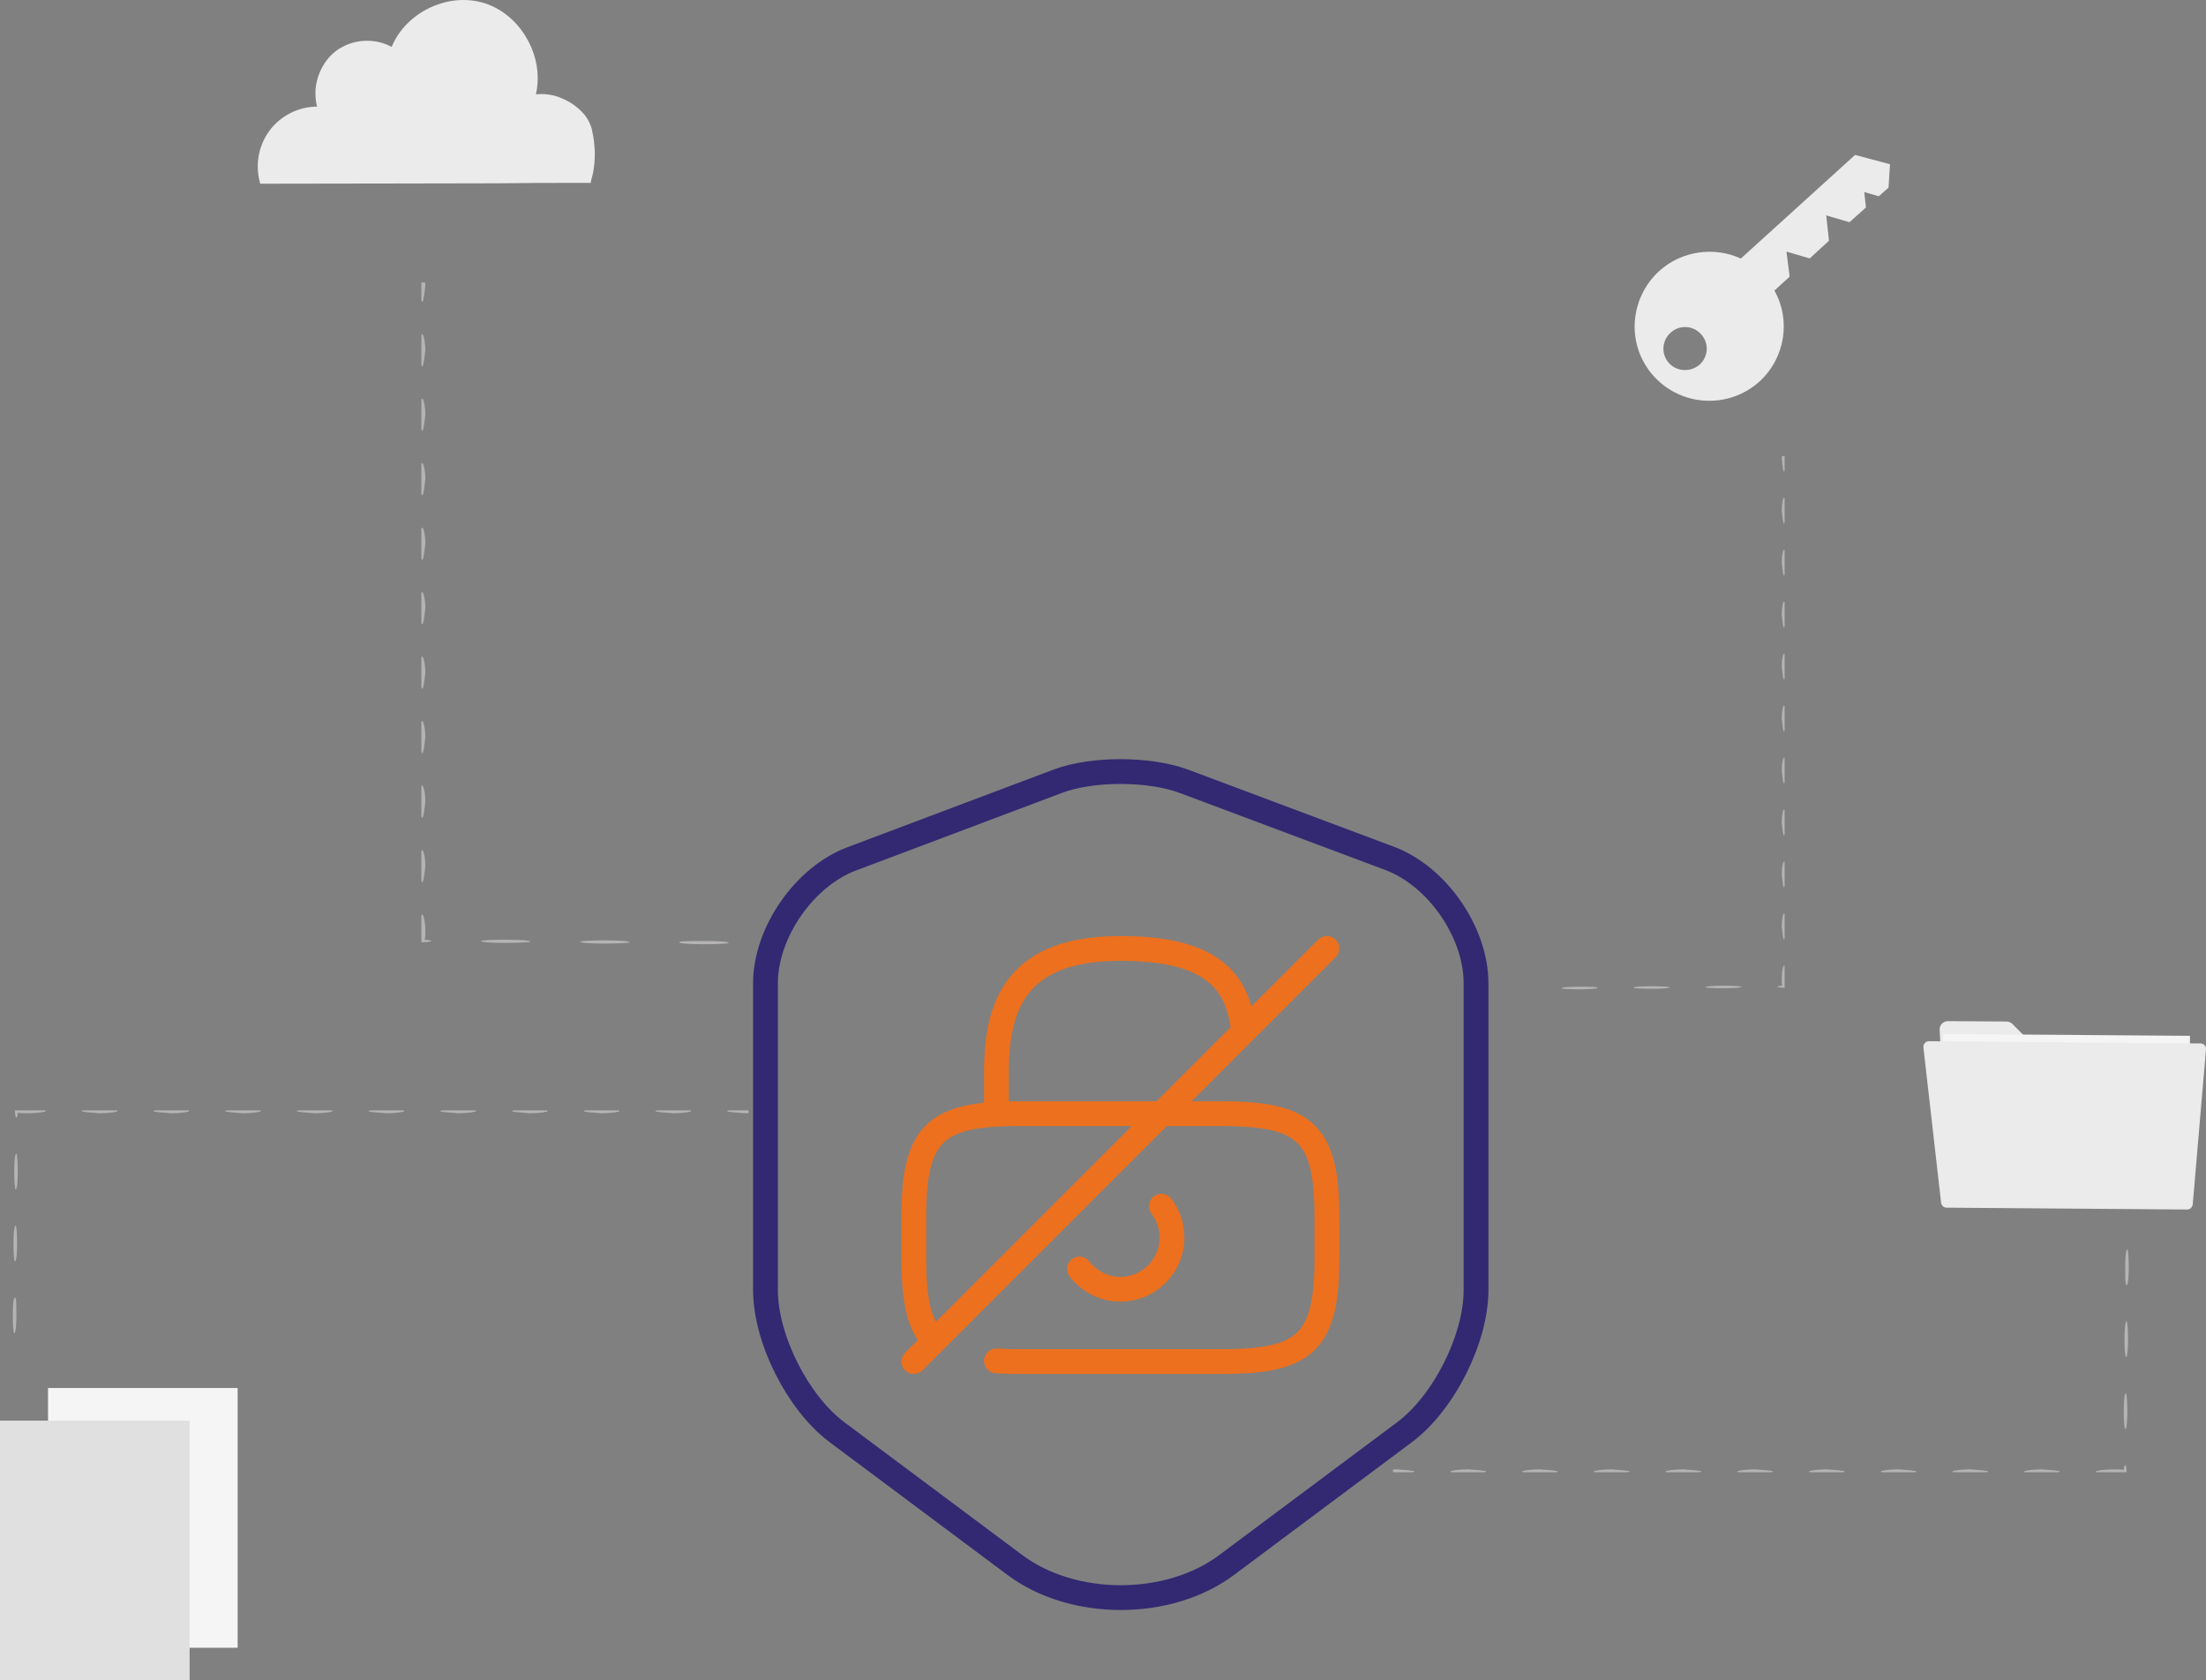 <svg width="445" height="339" viewBox="0 0 445 339" fill="none" xmlns="http://www.w3.org/2000/svg">
<rect x="0" y="0" width="445" height="339" fill="#808080" stroke="none"/>
<path d="M217.75 256.001C219.667 258.459 222.667 260.084 226 260.084C231.75 260.084 236.417 255.417 236.417 249.667C236.417 247.292 235.625 245.084 234.292 243.334" stroke="#ED701E" stroke-width="5" stroke-linecap="round" stroke-linejoin="round"/>
<path d="M187.751 269.666C185.209 266.499 184.334 261.458 184.334 253.833V245.499C184.334 228.833 188.501 224.666 205.167 224.666H246.834C248.334 224.666 249.709 224.708 251.001 224.791C264.209 225.541 267.667 230.333 267.667 245.499V253.833C267.667 270.499 263.501 274.666 246.834 274.666H205.167C203.667 274.666 202.292 274.624 201.001 274.541" stroke="#ED701E" stroke-width="5" stroke-linecap="round" stroke-linejoin="round"/>
<path d="M201 224.667V216.334C201 202.542 205.167 191.334 226 191.334C243.292 191.334 249.083 197.084 250.583 206.167" stroke="#ED701E" stroke-width="5" stroke-linecap="round" stroke-linejoin="round"/>
<path d="M267.667 191.334L184.334 274.667" stroke="#ED701E" stroke-width="5" stroke-linecap="round" stroke-linejoin="round"/>
<path d="M213.416 157.584L171.833 173.251C162.249 176.834 154.416 188.167 154.416 198.334V260.251C154.416 270.084 160.916 283.001 168.833 288.917L204.666 315.667C216.416 324.501 235.749 324.501 247.499 315.667L283.333 288.917C291.249 283.001 297.749 270.084 297.749 260.251V198.334C297.749 188.084 289.916 176.751 280.333 173.167L238.749 157.584C231.666 155.001 220.333 155.001 213.416 157.584Z" stroke="#322972" stroke-width="5" stroke-linecap="round" stroke-linejoin="round"/>
<g clip-path="url(#clip0_5220_158516)">
<path d="M334.703 54.672C328.566 60.288 328.027 69.794 333.643 75.93C339.259 82.067 348.711 82.522 354.902 76.99C360.137 72.191 361.285 64.554 357.94 58.62L361.008 55.812L360.368 50.753L365.061 52.132L368.946 48.56L368.39 43.447L373.083 44.825L376.404 41.855L376.065 38.743L378.992 39.594L380.961 37.85L381.258 33.139L374.215 31.252L351.164 52.16C345.905 49.718 339.29 50.529 334.703 54.672ZM336.681 73.26C335.046 71.459 335.2 68.743 337.001 67.108C338.802 65.472 341.518 65.626 343.154 67.427C344.79 69.229 344.635 71.945 342.834 73.58C340.979 75.132 338.263 74.978 336.681 73.26Z" fill="#EBEBEB"/>
</g>
<g clip-path="url(#clip1_5220_158516)">
<path d="M391.269 207.799L392.681 233.357C392.755 234.256 393.498 235.006 394.39 235.006L440.02 235.306C440.986 235.306 441.729 234.556 441.729 233.582L441.878 213.72C441.878 212.746 441.135 211.996 440.168 211.996H412.003C411.557 211.996 411.111 211.846 410.814 211.471L405.983 206.6C405.686 206.3 405.24 206.075 404.794 206.075L392.978 206C391.938 206 391.194 206.824 391.269 207.799Z" fill="#EBEBEB"/>
<path d="M441.766 208.958L391.975 208.59L391.756 238.645L441.548 239.013L441.766 208.958Z" fill="#F5F5F5"/>
<path d="M387.999 211.321L391.566 242.65C391.641 243.175 392.087 243.625 392.681 243.625L441.209 244C441.804 244 442.25 243.55 442.324 242.95L444.999 211.696C445.074 211.021 444.553 210.497 443.885 210.497L389.114 210.047C388.445 210.047 387.925 210.646 387.999 211.321Z" fill="#EBEBEB"/>
</g>
<g clip-path="url(#clip2_5220_158516)">
<path d="M359.853 95.145C359.999 95.145 360.289 93.992 360.289 92.524C360.289 91.056 360.144 89.902 359.853 89.902C359.708 89.902 359.418 91.056 359.418 92.524C359.563 93.992 359.708 95.145 359.853 95.145Z" fill="#B6B3B3"/>
<path d="M359.853 105.631C359.999 105.631 360.289 104.478 360.289 103.01C360.289 101.542 360.144 100.389 359.853 100.389C359.708 100.389 359.418 101.542 359.418 103.01C359.563 104.478 359.708 105.631 359.853 105.631Z" fill="#B6B3B3"/>
<path d="M359.853 116.116C359.999 116.116 360.289 114.962 360.289 113.494C360.289 112.026 360.144 110.873 359.853 110.873C359.708 110.873 359.418 112.026 359.418 113.494C359.563 114.962 359.708 116.116 359.853 116.116Z" fill="#B6B3B3"/>
<path d="M359.853 126.602C359.999 126.602 360.289 125.449 360.289 123.981C360.289 122.513 360.144 121.359 359.853 121.359C359.708 121.359 359.418 122.513 359.418 123.981C359.563 125.449 359.708 126.602 359.853 126.602Z" fill="#B6B3B3"/>
<path d="M359.853 137.086C359.999 137.086 360.289 135.933 360.289 134.465C360.289 132.997 360.144 131.844 359.853 131.844C359.708 131.844 359.418 132.997 359.418 134.465C359.563 135.933 359.708 137.086 359.853 137.086Z" fill="#B6B3B3"/>
<path d="M359.853 147.573C359.999 147.573 360.289 146.419 360.289 144.951C360.289 143.483 360.144 142.33 359.853 142.33C359.708 142.33 359.418 143.483 359.418 144.951C359.563 146.419 359.708 147.573 359.853 147.573Z" fill="#B6B3B3"/>
<path d="M359.853 158.057C359.999 158.057 360.289 156.904 360.289 155.436C360.289 153.968 360.144 152.814 359.853 152.814C359.708 152.814 359.418 153.968 359.418 155.436C359.563 156.904 359.708 158.057 359.853 158.057Z" fill="#B6B3B3"/>
<path d="M359.853 168.543C359.999 168.543 360.289 167.39 360.289 165.922C360.289 164.454 360.144 163.301 359.853 163.301C359.708 163.301 359.418 164.454 359.418 165.922C359.563 167.39 359.708 168.543 359.853 168.543Z" fill="#B6B3B3"/>
<path d="M359.853 179.028C359.999 179.028 360.289 177.874 360.289 176.407C360.289 174.939 360.144 173.785 359.853 173.785C359.708 173.785 359.418 174.939 359.418 176.407C359.563 177.874 359.708 179.028 359.853 179.028Z" fill="#B6B3B3"/>
<path d="M359.853 189.514C359.999 189.514 360.289 188.361 360.289 186.893C360.289 185.425 360.144 184.271 359.853 184.271C359.708 184.271 359.418 185.425 359.418 186.893C359.563 188.361 359.708 189.514 359.853 189.514Z" fill="#B6B3B3"/>
<path d="M358.549 199.055C358.549 199.16 359.129 199.265 359.855 199.265H360.146V199.055C360.146 198.635 360.291 198.006 360.291 197.377C360.291 195.909 360.146 194.756 359.855 194.756C359.71 194.756 359.42 195.909 359.42 197.377C359.42 198.006 359.42 198.531 359.565 199.055L359.855 198.845C359.129 198.845 358.549 198.95 358.549 199.055Z" fill="#B6B3B3"/>
<path d="M344.033 199.16C344.033 199.265 345.63 199.37 347.662 199.37C349.694 199.37 351.291 199.265 351.291 199.055C351.291 198.951 349.694 198.846 347.662 198.846C345.63 198.846 344.033 198.951 344.033 199.16Z" fill="#B6B3B3"/>
<path d="M329.516 199.266C329.516 199.371 331.112 199.475 333.145 199.475C335.177 199.475 336.774 199.371 336.774 199.161C336.774 199.056 335.177 198.951 333.145 198.951C331.112 198.951 329.516 199.056 329.516 199.266Z" fill="#B6B3B3"/>
<path d="M315 199.369C315 199.474 316.597 199.579 318.629 199.579C320.661 199.579 322.258 199.474 322.258 199.264C322.258 199.055 320.661 199.055 318.629 199.055C316.597 199.055 315 199.16 315 199.369Z" fill="#B6B3B3"/>
</g>
<g clip-path="url(#clip3_5220_158516)">
<path d="M85.201 60.903C85.001 60.903 84.601 59.472 84.601 57.651C84.601 55.83 84.801 54.398 85.201 54.398C85.401 54.398 85.801 55.83 85.801 57.651C85.601 59.472 85.401 60.903 85.201 60.903Z" fill="#B6B3B3"/>
<path d="M85.201 73.913C85.001 73.913 84.601 72.482 84.601 70.661C84.601 68.839 84.801 67.408 85.201 67.408C85.401 67.408 85.801 68.839 85.801 70.661C85.601 72.482 85.401 73.913 85.201 73.913Z" fill="#B6B3B3"/>
<path d="M85.201 86.923C85.001 86.923 84.601 85.492 84.601 83.67C84.601 81.849 84.801 80.418 85.201 80.418C85.401 80.418 85.801 81.849 85.801 83.67C85.601 85.492 85.401 86.923 85.201 86.923Z" fill="#B6B3B3"/>
<path d="M85.201 99.933C85.001 99.933 84.601 98.501 84.601 96.68C84.601 94.859 84.801 93.428 85.201 93.428C85.401 93.428 85.801 94.859 85.801 96.68C85.601 98.501 85.401 99.933 85.201 99.933Z" fill="#B6B3B3"/>
<path d="M85.201 112.942C85.001 112.942 84.601 111.511 84.601 109.69C84.601 107.869 84.801 106.438 85.201 106.438C85.401 106.438 85.801 107.869 85.801 109.69C85.601 111.511 85.401 112.942 85.201 112.942Z" fill="#B6B3B3"/>
<path d="M85.201 125.952C85.001 125.952 84.601 124.521 84.601 122.7C84.601 120.878 84.801 119.447 85.201 119.447C85.401 119.447 85.801 120.878 85.801 122.7C85.601 124.521 85.401 125.952 85.201 125.952Z" fill="#B6B3B3"/>
<path d="M85.201 138.962C85.001 138.962 84.601 137.531 84.601 135.709C84.601 133.888 84.801 132.457 85.201 132.457C85.401 132.457 85.801 133.888 85.801 135.709C85.601 137.531 85.401 138.962 85.201 138.962Z" fill="#B6B3B3"/>
<path d="M85.201 151.972C85.001 151.972 84.601 150.541 84.601 148.719C84.601 146.898 84.801 145.467 85.201 145.467C85.401 145.467 85.801 146.898 85.801 148.719C85.601 150.541 85.401 151.972 85.201 151.972Z" fill="#B6B3B3"/>
<path d="M85.201 164.981C85.001 164.981 84.601 163.55 84.601 161.729C84.601 159.908 84.801 158.477 85.201 158.477C85.401 158.477 85.801 159.908 85.801 161.729C85.601 163.55 85.401 164.981 85.201 164.981Z" fill="#B6B3B3"/>
<path d="M85.201 177.991C85.001 177.991 84.601 176.56 84.601 174.739C84.601 172.917 84.801 171.486 85.201 171.486C85.401 171.486 85.801 172.917 85.801 174.739C85.601 176.56 85.401 177.991 85.201 177.991Z" fill="#B6B3B3"/>
<path d="M87 189.83C87 189.96 86.2 190.09 85.2 190.09H84.8V189.83C84.8 189.31 84.6 188.529 84.6 187.749C84.6 185.927 84.8 184.496 85.2 184.496C85.4 184.496 85.8 185.927 85.8 187.749C85.8 188.529 85.8 189.18 85.6 189.83L85.2 189.57C86.2 189.57 87 189.7 87 189.83Z" fill="#B6B3B3"/>
<path d="M107 189.961C107 190.091 104.8 190.221 102 190.221C99.2 190.221 97 190.091 97 189.831C97 189.7 99.2 189.57 102 189.57C104.8 189.57 107 189.7 107 189.961Z" fill="#B6B3B3"/>
<path d="M127 190.09C127 190.22 124.8 190.35 122 190.35C119.2 190.35 117 190.22 117 189.959C117 189.829 119.2 189.699 122 189.699C124.8 189.699 127 189.829 127 190.09Z" fill="#B6B3B3"/>
<path d="M147 190.218C147 190.349 144.8 190.479 142 190.479C139.2 190.479 137 190.349 137 190.088C137 189.828 139.2 189.828 142 189.828C144.8 189.828 147 189.958 147 190.218Z" fill="#B6B3B3"/>
</g>
<g clip-path="url(#clip4_5220_158516)">
<path d="M47.938 280H9.689V332.409H47.938V280Z" fill="#F5F5F5"/>
<path d="M38.248 286.59H0V338.999H38.248V286.59Z" fill="#E0E0E0"/>
</g>
<path d="M119.16 36.896C119.16 36.896 119.079 36.896 118.836 36.896C118.593 36.896 118.269 36.896 117.865 36.896C117.055 36.896 115.76 36.896 114.141 36.896C110.903 36.896 106.208 36.896 100.298 36.978C88.479 36.978 71.884 37.06 52.617 37.06H52.455V36.896C51.484 33.458 52.05 29.529 54.317 26.419C56.503 23.39 60.308 21.425 64.193 21.507L64.031 21.753C63.708 20.77 63.627 19.624 63.627 18.478C63.788 14.713 65.893 11.111 69.05 9.474C72.208 7.755 76.174 7.837 79.169 9.556L78.927 9.638C80.627 5.381 84.269 2.352 88.155 0.961C92.122 -0.513 96.493 -0.267 99.893 1.534C103.374 3.334 105.803 6.363 107.179 9.556C108.555 12.748 108.798 16.186 108.069 19.215L107.908 19.051C109.85 18.806 111.793 19.133 113.412 19.87C115.031 20.525 116.489 21.589 117.541 22.735C118.108 23.308 118.512 23.963 118.836 24.618C119.16 25.273 119.403 25.927 119.484 26.582C119.808 27.892 119.889 29.12 119.969 30.184C120.05 32.394 119.808 34.113 119.565 35.177C119.403 35.75 119.322 36.16 119.241 36.405C119.16 36.733 119.16 36.896 119.16 36.896Z" fill="#EBEBEB"/>
<g clip-path="url(#clip5_5220_158516)">
<path d="M285.34 296.853C285.34 296.999 283.749 297.289 281.724 297.289C279.699 297.289 278.107 297.144 278.107 296.853C278.107 296.708 279.699 296.418 281.724 296.418C283.749 296.563 285.34 296.708 285.34 296.853Z" fill="#B6B3B3"/>
<path d="M299.807 296.853C299.807 296.999 298.216 297.289 296.191 297.289C294.165 297.289 292.574 297.144 292.574 296.853C292.574 296.708 294.165 296.418 296.191 296.418C298.216 296.563 299.807 296.708 299.807 296.853Z" fill="#B6B3B3"/>
<path d="M314.272 296.853C314.272 296.999 312.681 297.289 310.656 297.289C308.63 297.289 307.039 297.144 307.039 296.853C307.039 296.708 308.63 296.418 310.656 296.418C312.681 296.563 314.272 296.708 314.272 296.853Z" fill="#B6B3B3"/>
<path d="M328.739 296.853C328.739 296.999 327.148 297.289 325.122 297.289C323.097 297.289 321.506 297.144 321.506 296.853C321.506 296.708 323.097 296.418 325.122 296.418C327.148 296.563 328.739 296.708 328.739 296.853Z" fill="#B6B3B3"/>
<path d="M343.204 296.853C343.204 296.999 341.612 297.289 339.587 297.289C337.562 297.289 335.971 297.144 335.971 296.853C335.971 296.708 337.562 296.418 339.587 296.418C341.612 296.563 343.204 296.708 343.204 296.853Z" fill="#B6B3B3"/>
<path d="M357.671 296.853C357.671 296.999 356.079 297.289 354.054 297.289C352.029 297.289 350.438 297.144 350.438 296.853C350.438 296.708 352.029 296.418 354.054 296.418C356.079 296.563 357.671 296.708 357.671 296.853Z" fill="#B6B3B3"/>
<path d="M372.137 296.853C372.137 296.999 370.546 297.289 368.521 297.289C366.496 297.289 364.904 297.144 364.904 296.853C364.904 296.708 366.496 296.418 368.521 296.418C370.546 296.563 372.137 296.708 372.137 296.853Z" fill="#B6B3B3"/>
<path d="M386.602 296.853C386.602 296.999 385.011 297.289 382.986 297.289C380.96 297.289 379.369 297.144 379.369 296.853C379.369 296.708 380.96 296.418 382.986 296.418C385.011 296.563 386.602 296.708 386.602 296.853Z" fill="#B6B3B3"/>
<path d="M401.069 296.853C401.069 296.999 399.478 297.289 397.452 297.289C395.427 297.289 393.836 297.144 393.836 296.853C393.836 296.708 395.427 296.418 397.452 296.418C399.478 296.563 401.069 296.708 401.069 296.853Z" fill="#B6B3B3"/>
<path d="M415.534 296.853C415.534 296.999 413.943 297.289 411.917 297.289C409.892 297.289 408.301 297.144 408.301 296.853C408.301 296.708 409.892 296.418 411.917 296.418C413.943 296.563 415.534 296.708 415.534 296.853Z" fill="#B6B3B3"/>
<path d="M428.699 295.549C428.843 295.549 428.988 296.129 428.988 296.855V297.146H428.699C428.12 297.146 427.252 297.291 426.384 297.291C424.359 297.291 422.768 297.146 422.768 296.855C422.768 296.71 424.359 296.42 426.384 296.42C427.252 296.42 427.975 296.42 428.699 296.565L428.409 296.855C428.409 296.129 428.554 295.549 428.699 295.549Z" fill="#B6B3B3"/>
<path d="M428.844 281.033C428.989 281.033 429.133 282.63 429.133 284.662C429.133 286.694 428.989 288.291 428.699 288.291C428.555 288.291 428.41 286.694 428.41 284.662C428.41 282.63 428.555 281.033 428.844 281.033Z" fill="#B6B3B3"/>
<path d="M428.989 266.516C429.133 266.516 429.278 268.112 429.278 270.145C429.278 272.177 429.133 273.774 428.844 273.774C428.699 273.774 428.555 272.177 428.555 270.145C428.555 268.112 428.699 266.516 428.989 266.516Z" fill="#B6B3B3"/>
<path d="M429.131 252C429.276 252 429.421 253.597 429.421 255.629C429.421 257.661 429.276 259.258 428.987 259.258C428.697 259.258 428.697 257.661 428.697 255.629C428.697 253.597 428.842 252 429.131 252Z" fill="#B6B3B3"/>
</g>
<g clip-path="url(#clip6_5220_158516)">
<path d="M146.66 224.147C146.66 224.001 148.251 223.711 150.276 223.711C152.301 223.711 153.893 223.856 153.893 224.147C153.893 224.292 152.301 224.582 150.276 224.582C148.251 224.437 146.66 224.292 146.66 224.147Z" fill="#B6B3B3"/>
<path d="M132.193 224.147C132.193 224.001 133.784 223.711 135.809 223.711C137.835 223.711 139.426 223.856 139.426 224.147C139.426 224.292 137.835 224.582 135.809 224.582C133.784 224.437 132.193 224.292 132.193 224.147Z" fill="#B6B3B3"/>
<path d="M117.728 224.147C117.728 224.001 119.319 223.711 121.344 223.711C123.37 223.711 124.961 223.856 124.961 224.147C124.961 224.292 123.37 224.582 121.344 224.582C119.319 224.437 117.728 224.292 117.728 224.147Z" fill="#B6B3B3"/>
<path d="M103.261 224.147C103.261 224.001 104.852 223.711 106.878 223.711C108.903 223.711 110.494 223.856 110.494 224.147C110.494 224.292 108.903 224.582 106.878 224.582C104.852 224.437 103.261 224.292 103.261 224.147Z" fill="#B6B3B3"/>
<path d="M88.796 224.147C88.796 224.001 90.388 223.711 92.413 223.711C94.438 223.711 96.029 223.856 96.029 224.147C96.029 224.292 94.438 224.582 92.413 224.582C90.388 224.437 88.796 224.292 88.796 224.147Z" fill="#B6B3B3"/>
<path d="M74.329 224.147C74.329 224.001 75.921 223.711 77.946 223.711C79.971 223.711 81.562 223.856 81.562 224.147C81.562 224.292 79.971 224.582 77.946 224.582C75.921 224.437 74.329 224.292 74.329 224.147Z" fill="#B6B3B3"/>
<path d="M59.863 224.147C59.863 224.001 61.454 223.711 63.479 223.711C65.504 223.711 67.096 223.856 67.096 224.147C67.096 224.292 65.504 224.582 63.479 224.582C61.454 224.437 59.863 224.292 59.863 224.147Z" fill="#B6B3B3"/>
<path d="M45.398 224.147C45.398 224.001 46.989 223.711 49.014 223.711C51.04 223.711 52.631 223.856 52.631 224.147C52.631 224.292 51.04 224.582 49.014 224.582C46.989 224.437 45.398 224.292 45.398 224.147Z" fill="#B6B3B3"/>
<path d="M30.931 224.147C30.931 224.001 32.522 223.711 34.548 223.711C36.573 223.711 38.164 223.856 38.164 224.147C38.164 224.292 36.573 224.582 34.548 224.582C32.522 224.437 30.931 224.292 30.931 224.147Z" fill="#B6B3B3"/>
<path d="M16.466 224.147C16.466 224.001 18.058 223.711 20.083 223.711C22.108 223.711 23.699 223.856 23.699 224.147C23.699 224.292 22.108 224.582 20.083 224.582C18.058 224.437 16.466 224.292 16.466 224.147Z" fill="#B6B3B3"/>
<path d="M3.301 225.451C3.157 225.451 3.012 224.871 3.012 224.145V223.854H3.301C3.88 223.854 4.748 223.709 5.616 223.709C7.641 223.709 9.232 223.854 9.232 224.145C9.232 224.29 7.641 224.58 5.616 224.58C4.748 224.58 4.025 224.58 3.301 224.435L3.591 224.145C3.591 224.871 3.446 225.451 3.301 225.451Z" fill="#B6B3B3"/>
<path d="M3.156 239.967C3.011 239.967 2.867 238.37 2.867 236.338C2.867 234.306 3.011 232.709 3.301 232.709C3.445 232.709 3.59 234.306 3.59 236.338C3.59 238.37 3.445 239.967 3.156 239.967Z" fill="#B6B3B3"/>
<path d="M3.011 254.484C2.867 254.484 2.722 252.888 2.722 250.855C2.722 248.823 2.867 247.226 3.156 247.226C3.301 247.226 3.445 248.823 3.445 250.855C3.445 252.888 3.301 254.484 3.011 254.484Z" fill="#B6B3B3"/>
<path d="M2.869 269C2.724 269 2.579 267.403 2.579 265.371C2.579 263.339 2.724 261.742 3.013 261.742C3.303 261.742 3.303 263.339 3.303 265.371C3.303 267.403 3.158 269 2.869 269Z" fill="#B6B3B3"/>
</g>
<defs>
<clipPath id="clip0_5220_158516">
<rect width="63.4" height="30.1" fill="white" transform="translate(324 61.324) rotate(-32.778)"/>
</clipPath>
<clipPath id="clip1_5220_158516">
<rect width="57" height="38" fill="white" transform="translate(388 206)"/>
</clipPath>
<clipPath id="clip2_5220_158516">
<rect width="108" height="45" fill="white" transform="matrix(0 1 1 0 315 92)"/>
</clipPath>
<clipPath id="clip3_5220_158516">
<rect width="134" height="62" fill="white" transform="matrix(0 1 -1 0 147 57)"/>
</clipPath>
<clipPath id="clip4_5220_158516">
<rect width="48" height="59" fill="white" transform="translate(0 280)"/>
</clipPath>
<clipPath id="clip5_5220_158516">
<rect width="149" height="45" fill="white" transform="translate(281 252)"/>
</clipPath>
<clipPath id="clip6_5220_158516">
<rect width="149" height="45" fill="white" transform="matrix(-1 0 0 -1 151 269)"/>
</clipPath>
</defs>
</svg>
